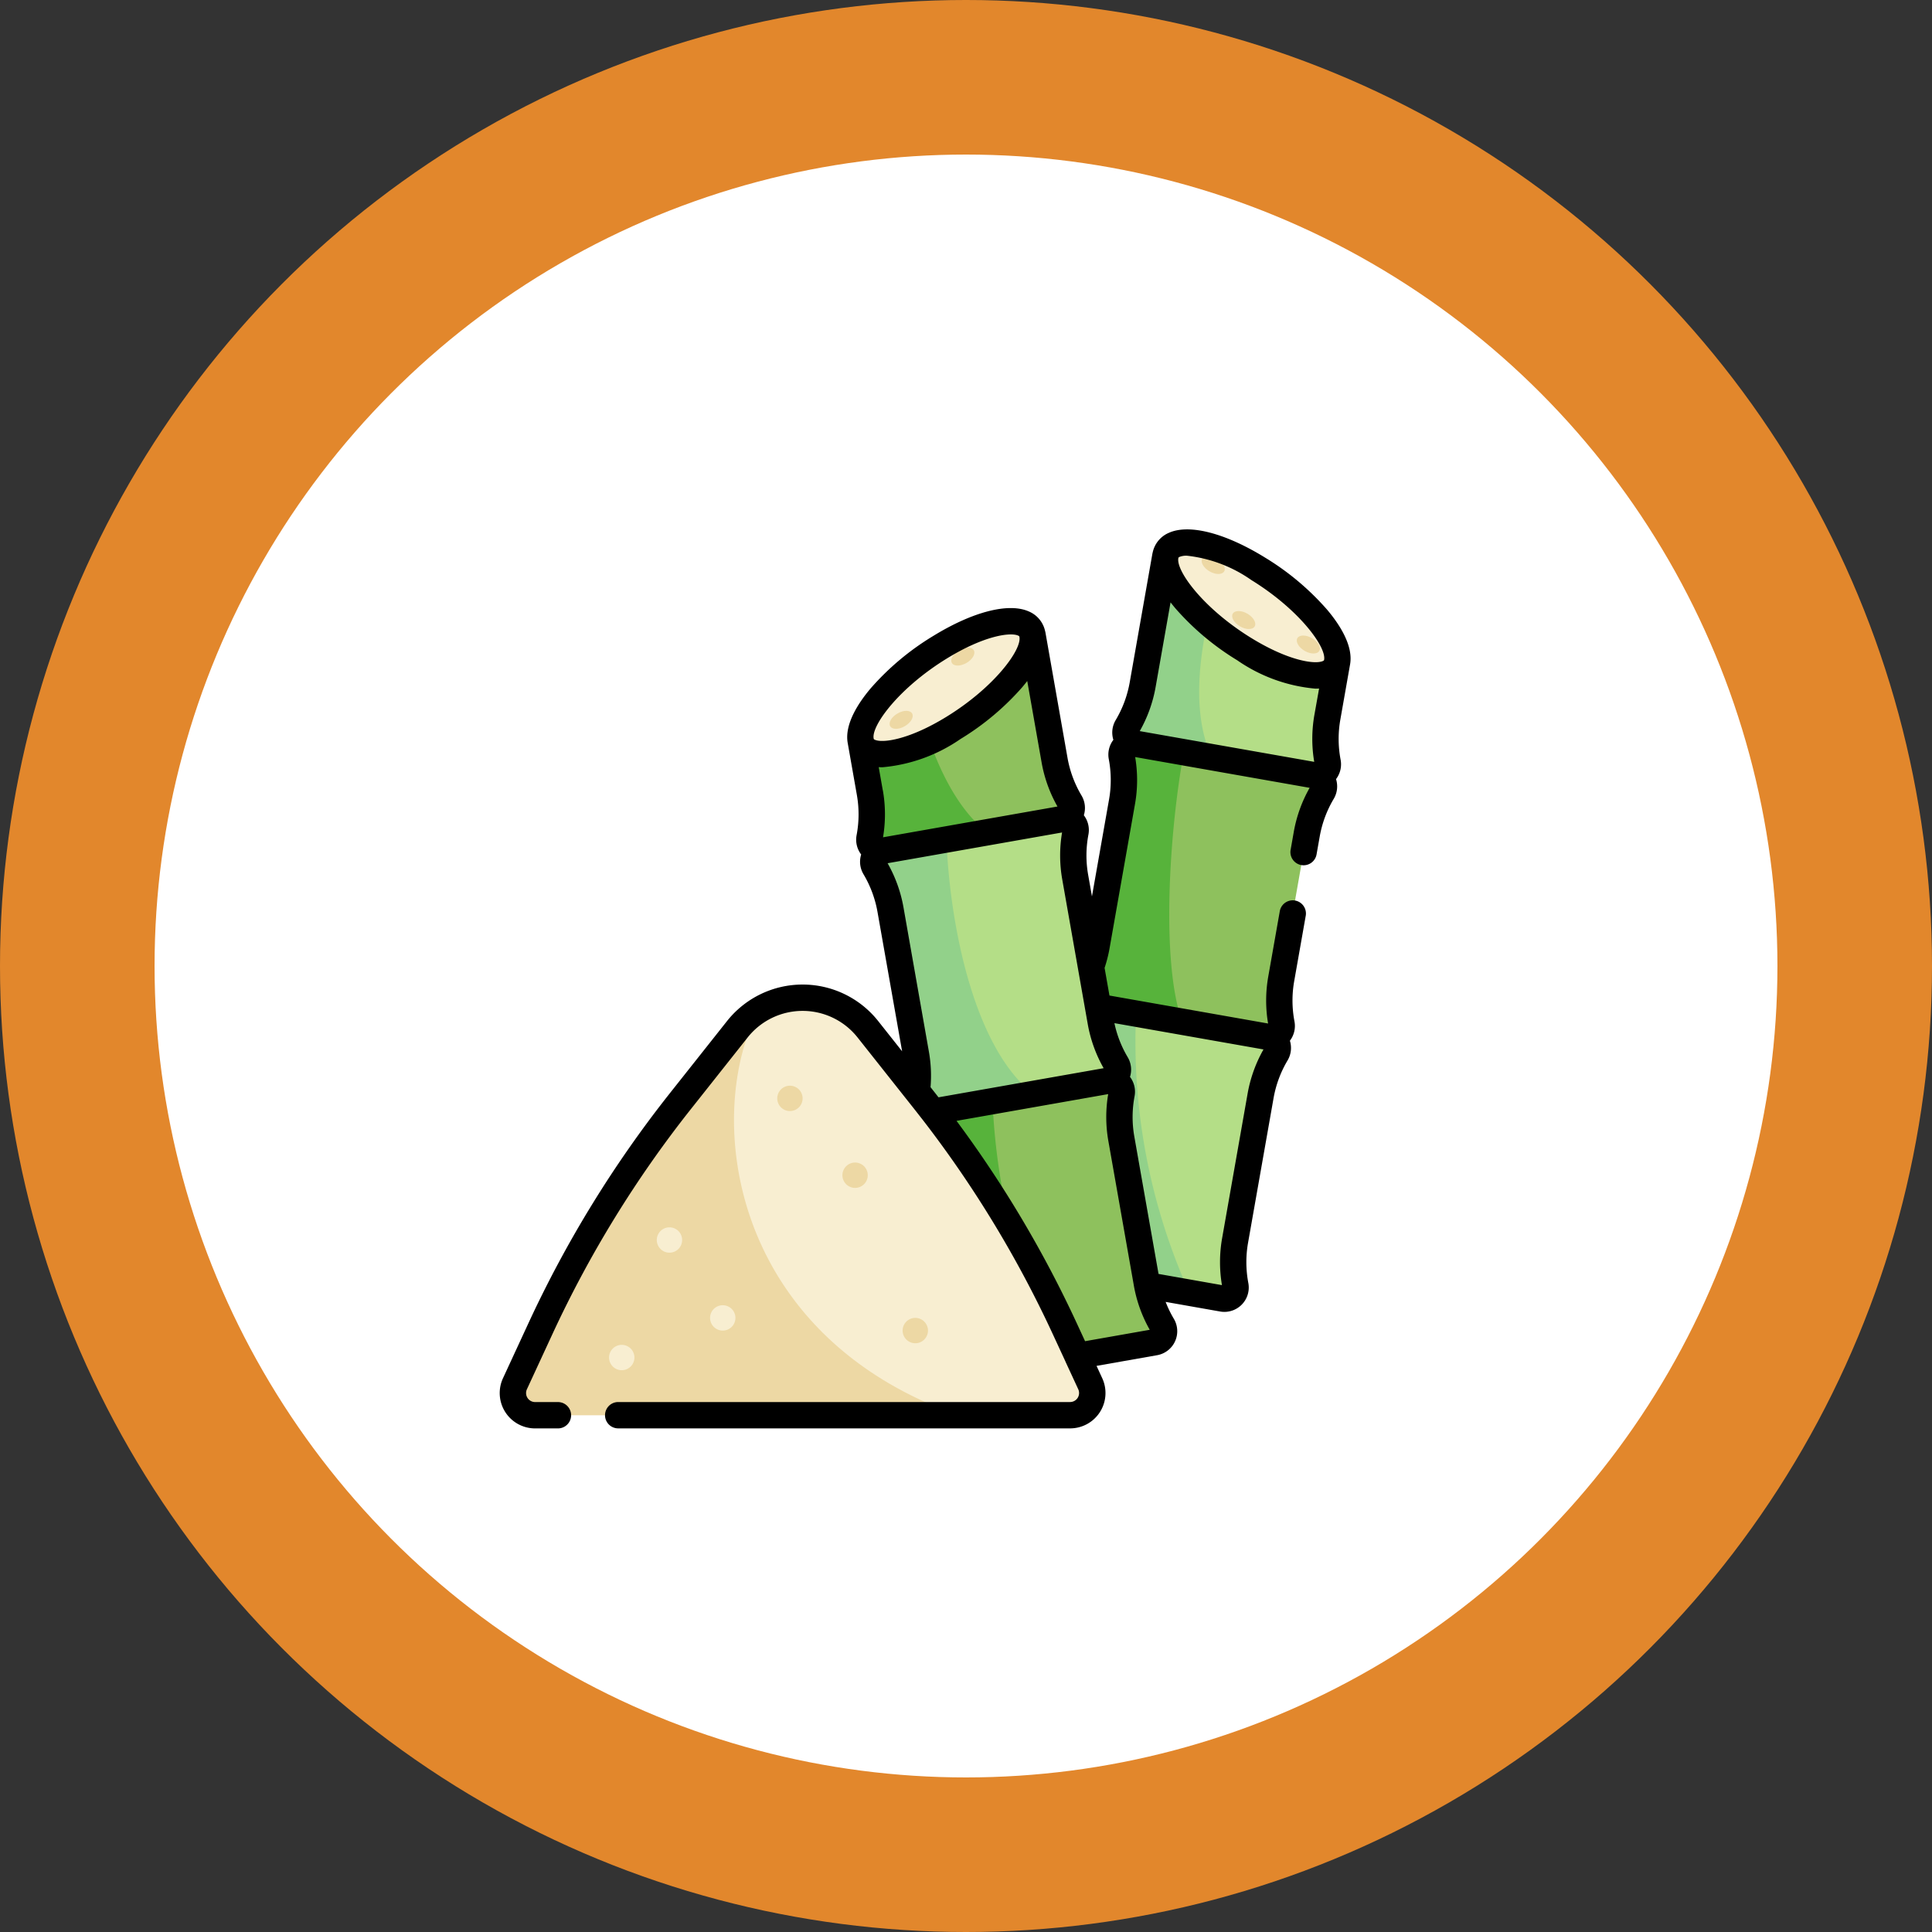 <svg xmlns="http://www.w3.org/2000/svg" width="150" height="150" viewBox="0 0 150 150">
  <rect x="0" y="0" width="150" height="150" fill="#333333" stroke="none"/>
  <g id="Grupo_224037" data-name="Grupo 224037" transform="translate(-1072.761 -11828)">
    <g id="Grupo_223937" data-name="Grupo 223937" transform="translate(-60.239 -353)">
      <circle id="Elipse_6362" data-name="Elipse 6362" cx="75" cy="75" r="75" transform="translate(1133 12181)" fill="#e2872c"/>
      <circle id="Elipse_6363" data-name="Elipse 6363" cx="63" cy="63" r="63" transform="translate(1145 12193)" fill="#fff"/>
    </g>
    <g id="Grupo_149413" data-name="Grupo 149413" transform="translate(553.559 -845.899)">
      <g id="Grupo_149412" data-name="Grupo 149412" transform="translate(558 12715)">
        <path id="Trazado_252868" data-name="Trazado 252868" d="M332.506,293.684l-13.978-2.464a.869.869,0,0,1-.6-1.3,9.732,9.732,0,0,0,1.217-3.28l1.978-11.216a9.728,9.728,0,0,0-.022-3.5.869.869,0,0,1,1-1.018l13.977,2.465a.869.869,0,0,1,.6,1.3,9.719,9.719,0,0,0-1.217,3.279l-1.978,11.217a9.724,9.724,0,0,0,.022,3.5A.87.87,0,0,1,332.506,293.684Z" transform="translate(-276.393 -233.963)" fill="#b4de87"/>
        <path id="Trazado_252869" data-name="Trazado 252869" d="M325.8,271.558l-3.694-.651a.869.869,0,0,0-1,1.018,9.728,9.728,0,0,1,.022,3.5l-1.978,11.216a9.732,9.732,0,0,1-1.217,3.28.869.869,0,0,0,.6,1.3l11.41,2.011A47.465,47.465,0,0,1,325.8,271.558Z" transform="translate(-276.393 -233.963)" fill="#92d18a"/>
        <path id="Trazado_252870" data-name="Trazado 252870" d="M358.777,144.68,344.8,142.215a.869.869,0,0,1-.6-1.3,9.721,9.721,0,0,0,1.217-3.279l1.978-11.217a9.7,9.7,0,0,0-.022-3.5.87.87,0,0,1,1.005-1.018l13.977,2.464a.87.87,0,0,1,.6,1.3,9.721,9.721,0,0,0-1.217,3.28l-1.978,11.216a9.7,9.7,0,0,0,.022,3.5A.87.87,0,0,1,358.777,144.68Z" transform="translate(-299.083 -105.272)" fill="#8ec15d"/>
        <path id="Trazado_252871" data-name="Trazado 252871" d="M352.2,122.577l-3.822-.674a.869.869,0,0,0-1,1.018,9.722,9.722,0,0,1,.022,3.5l-1.978,11.217a9.718,9.718,0,0,1-1.218,3.28.87.87,0,0,0,.6,1.3l7.267,1.281C350.376,138.792,351.108,128.4,352.2,122.577Z" transform="translate(-299.083 -105.272)" fill="#57b33b"/>
        <path id="Trazado_252872" data-name="Trazado 252872" d="M386.056,31.181a9.7,9.7,0,0,1-.022-3.5l.756-4.287-13.334-8.224-1.76,9.982a9.714,9.714,0,0,1-1.218,3.279.87.87,0,0,0,.6,1.3L385.052,32.2A.869.869,0,0,0,386.056,31.181Z" transform="translate(-321.775 -13.104)" fill="#b4de87"/>
        <path id="Trazado_252873" data-name="Trazado 252873" d="M377.374,17.589l-3.919-2.417-1.76,9.982a9.722,9.722,0,0,1-1.218,3.28.869.869,0,0,0,.6,1.3l5.969,1.053C375.252,26.827,376.313,21.546,377.374,17.589Z" transform="translate(-321.775 -13.104)" fill="#92d18a"/>
        <path id="Trazado_252874" data-name="Trazado 252874" d="M271.3,334.18l-13.977,2.464a.869.869,0,0,1-1.005-1.018,9.73,9.73,0,0,0,.022-3.5l-1.978-11.216a9.72,9.72,0,0,0-1.217-3.28.87.87,0,0,1,.6-1.3l13.977-2.464a.869.869,0,0,1,1,1.018,9.726,9.726,0,0,0-.022,3.5l1.978,11.217a9.722,9.722,0,0,0,1.218,3.279A.87.87,0,0,1,271.3,334.18Z" transform="translate(-220.438 -271.068)" fill="#8ec15d"/>
        <path id="Trazado_252875" data-name="Trazado 252875" d="M258.7,325.617l-4.96.874a.869.869,0,0,0-.6,1.3,9.721,9.721,0,0,1,1.217,3.28l1.978,11.216a9.727,9.727,0,0,1-.022,3.5.869.869,0,0,0,1,1.018l8.113-1.43C260.746,341.663,258.952,332.036,258.7,325.617Z" transform="translate(-220.436 -281.227)" fill="#57b33b"/>
        <path id="Trazado_252876" data-name="Trazado 252876" d="M245.027,185.179l-13.977,2.464a.869.869,0,0,1-1.005-1.018,9.713,9.713,0,0,0,.022-3.5l-1.978-11.217a9.719,9.719,0,0,0-1.217-3.279.869.869,0,0,1,.6-1.3l13.977-2.464a.869.869,0,0,1,1,1.018,9.728,9.728,0,0,0-.022,3.5l1.978,11.217a9.706,9.706,0,0,0,1.217,3.28A.869.869,0,0,1,245.027,185.179Z" transform="translate(-197.746 -142.379)" fill="#b4de87"/>
        <path id="Trazado_252877" data-name="Trazado 252877" d="M232.428,176.617l-4.96.874a.869.869,0,0,0-.6,1.3,9.719,9.719,0,0,1,1.217,3.279l1.978,11.217a9.713,9.713,0,0,1-.022,3.5.869.869,0,0,0,1.005,1.018l8.113-1.43C234.474,192.663,232.68,183.036,232.428,176.617Z" transform="translate(-197.746 -152.54)" fill="#92d18a"/>
        <path id="Trazado_252878" data-name="Trazado 252878" d="M235.865,73a9.708,9.708,0,0,1-1.217-3.28l-1.716-9.729L219.6,68.212l.711,4.033a9.728,9.728,0,0,1-.022,3.5.869.869,0,0,0,1,1.018L235.269,74.3A.87.87,0,0,0,235.865,73Z" transform="translate(-191.57 -51.81)" fill="#8ec15d"/>
        <path id="Trazado_252879" data-name="Trazado 252879" d="M219.6,102.75l.711,4.033a9.728,9.728,0,0,1-.022,3.5.869.869,0,0,0,1,1.018l8.113-1.431c-2.561-2.027-4.257-5.82-5.311-9.891Z" transform="translate(-191.57 -86.348)" fill="#57b33b"/>
        <path id="Trazado_252880" data-name="Trazado 252880" d="M43.991,266.723a6.468,6.468,0,0,0-5.07,2.452L34.5,274.758a87.728,87.728,0,0,0-10.851,17.634l-1.99,4.3a1.723,1.723,0,0,0,1.564,2.446H64.76a1.723,1.723,0,0,0,1.564-2.446l-1.99-4.3a87.733,87.733,0,0,0-10.851-17.634l-4.423-5.583A6.469,6.469,0,0,0,43.991,266.723Z" transform="translate(-20.475 -230.362)" fill="#f8eed1"/>
        <path id="Trazado_252881" data-name="Trazado 252881" d="M40.553,273.984a6.467,6.467,0,0,0-1.631,1.462L34.5,281.029a87.722,87.722,0,0,0-10.851,17.634l-1.99,4.3a1.723,1.723,0,0,0,1.564,2.446H56.054C38.185,299.066,36.358,282.026,40.553,273.984Z" transform="translate(-20.475 -236.633)" fill="#edd8a4"/>
        <path id="Trazado_252882" data-name="Trazado 252882" d="M406.287,16.763c-.3,1.721-3.534,1.274-7.216-1s-6.422-5.507-6.118-7.227,3.534-1.274,7.216,1S406.59,15.043,406.287,16.763Z" transform="translate(-341.272 -6.471)" fill="#f8eed1"/>
        <path id="Trazado_252883" data-name="Trazado 252883" d="M219.452,61.582c.3,1.721,3.534,1.274,7.216-1s6.422-5.506,6.118-7.227-3.534-1.273-7.216,1S219.149,59.862,219.452,61.582Z" transform="translate(-191.424 -45.18)" fill="#f8eed1"/>
        <path id="Trazado_252884" data-name="Trazado 252884" d="M78.253,465.4a.984.984,0,1,1-.984-.984A.984.984,0,0,1,78.253,465.4Z" transform="translate(-67.795 -401.103)" fill="#f8eed1"/>
        <path id="Trazado_252885" data-name="Trazado 252885" d="M105.432,398.48a.984.984,0,1,1-.984-.984A.984.984,0,0,1,105.432,398.48Z" transform="translate(-91.269 -343.307)" fill="#f8eed1"/>
        <path id="Trazado_252886" data-name="Trazado 252886" d="M135.78,442.847a.984.984,0,1,1-.984-.984A.984.984,0,0,1,135.78,442.847Z" transform="translate(-117.48 -381.626)" fill="#f8eed1"/>
        <g id="Grupo_149411" data-name="Grupo 149411" transform="translate(21.549 2.068)">
          <path id="Trazado_252887" data-name="Trazado 252887" d="M245.44,450.058a.984.984,0,1,1-.984-.984A.984.984,0,0,1,245.44,450.058Z" transform="translate(-233.739 -389.922)" fill="#edd8a4"/>
          <path id="Trazado_252888" data-name="Trazado 252888" d="M174.038,317.824a.984.984,0,1,1-.983-.984A.984.984,0,0,1,174.038,317.824Z" transform="translate(-172.071 -275.715)" fill="#edd8a4"/>
          <path id="Trazado_252889" data-name="Trazado 252889" d="M211.147,361.586a.984.984,0,1,1-.984-.984A.984.984,0,0,1,211.147,361.586Z" transform="translate(-204.121 -313.511)" fill="#edd8a4"/>
          <path id="Trazado_252890" data-name="Trazado 252890" d="M272.907,67.528c-.158-.273-.667-.275-1.137,0s-.724.713-.566.986.667.274,1.138,0S273.065,67.8,272.907,67.528Z" transform="translate(-257.649 -60.213)" fill="#edd8a4"/>
          <path id="Trazado_252891" data-name="Trazado 252891" d="M237.781,103.549c-.158-.273-.667-.274-1.137,0s-.724.713-.566.986.667.275,1.137,0S237.939,103.822,237.781,103.549Z" transform="translate(-227.311 -91.323)" fill="#edd8a4"/>
          <path id="Trazado_252892" data-name="Trazado 252892" d="M413.814,15.377c-.158.273.1.715.567.986s.979.27,1.137,0-.1-.715-.566-.986S413.972,15.1,413.814,15.377Z" transform="translate(-380.818 -15.171)" fill="#edd8a4"/>
          <path id="Trazado_252893" data-name="Trazado 252893" d="M467.978,60.66c-.158.273.1.715.566.986s.98.271,1.138,0-.1-.715-.566-.987S468.135,60.387,467.978,60.66Z" transform="translate(-427.598 -54.281)" fill="#edd8a4"/>
          <path id="Trazado_252894" data-name="Trazado 252894" d="M431.173,46.718c-.158.273.1.715.566.987s.98.27,1.138,0-.1-.715-.566-.987S431.33,46.446,431.173,46.718Z" transform="translate(-395.81 -42.24)" fill="#edd8a4"/>
        </g>
        <path id="Trazado_252895" data-name="Trazado 252895" d="M78.232,6.225a20.577,20.577,0,0,0-4.8-4.029C70.328.279,67.53-.441,65.951.268A2.143,2.143,0,0,0,64.7,1.78c-.01.036-.019.073-.026.111l-1.76,9.983a8.675,8.675,0,0,1-1.09,2.934,1.893,1.893,0,0,0-.179,1.532,1.89,1.89,0,0,0-.356,1.5,8.665,8.665,0,0,1,.02,3.13l-1.327,7.525-.294-1.668a8.664,8.664,0,0,1,.02-3.131,1.891,1.891,0,0,0-.356-1.5,1.891,1.891,0,0,0-.179-1.531,8.673,8.673,0,0,1-1.09-2.935L56.37,8a1.1,1.1,0,0,0-.027-.111,2.141,2.141,0,0,0-1.25-1.512c-1.579-.709-4.377.012-7.484,1.928a20.562,20.562,0,0,0-4.8,4.029c-.959,1.133-2.047,2.789-1.791,4.245l.711,4.033a8.661,8.661,0,0,1-.02,3.13,1.893,1.893,0,0,0,.355,1.5,1.891,1.891,0,0,0,.18,1.531,8.666,8.666,0,0,1,1.089,2.935L45.243,40.52l-1.855-2.342a7.49,7.49,0,0,0-11.742,0l-4.423,5.583A88.865,88.865,0,0,0,16.245,61.6l-1.989,4.3a2.745,2.745,0,0,0,2.491,3.9h1.775a1.022,1.022,0,1,0,0-2.045H16.747a.7.7,0,0,1-.635-.994l1.989-4.3A86.817,86.817,0,0,1,28.826,45.031l4.423-5.583a5.445,5.445,0,0,1,8.536,0l4.423,5.583c.211.267.419.536.627.8l.007.01A86.785,86.785,0,0,1,56.932,62.46l.994,2.148,0,.007.992,2.144a.7.7,0,0,1-.636.994H23.2a1.022,1.022,0,1,0,0,2.045H58.286a2.745,2.745,0,0,0,2.492-3.9l-.44-.952,4.7-.829a1.891,1.891,0,0,0,1.3-2.83,8.669,8.669,0,0,1-.635-1.309l4.233.747a1.892,1.892,0,0,0,2.187-2.215,8.674,8.674,0,0,1-.02-3.13l1.978-11.217a8.655,8.655,0,0,1,1.09-2.935A1.893,1.893,0,0,0,75.35,39.7a1.891,1.891,0,0,0,.355-1.5,8.661,8.661,0,0,1-.02-3.13l.9-5.1a1.023,1.023,0,0,0-2.014-.355l-.9,5.1a10.709,10.709,0,0,0-.014,3.649L61.341,36.192l-.378-2.145a10.664,10.664,0,0,0,.383-1.505l1.978-11.217a10.7,10.7,0,0,0,.013-3.649l13.546,2.389A10.7,10.7,0,0,0,75.649,23.5l-.237,1.347a1.023,1.023,0,1,0,2.014.355l.238-1.347a8.652,8.652,0,0,1,1.09-2.935,1.891,1.891,0,0,0,.179-1.531,1.894,1.894,0,0,0,.355-1.5,8.661,8.661,0,0,1-.02-3.13l.756-4.286h0C80.279,9.013,79.19,7.358,78.232,6.225Zm-35.1,10.113c-.087-.038-.09-.057-.1-.112-.175-.991,1.938-3.891,5.648-6.179,2.942-1.815,4.98-2.07,5.573-1.8.087.039.09.058.1.112h0c.175.991-1.939,3.892-5.648,6.179C45.766,16.35,43.729,16.6,43.135,16.338Zm.611,3.921-.317-1.8c.094.005.189.01.288.01a12.6,12.6,0,0,0,6.064-2.195,20.574,20.574,0,0,0,4.8-4.03c.125-.149.253-.306.38-.471l1.113,6.31a10.7,10.7,0,0,0,1.234,3.434L43.761,23.907A10.7,10.7,0,0,0,43.747,20.259Zm4.064,23.5-.357-.452a10.715,10.715,0,0,0-.125-2.739L45.351,29.354a10.692,10.692,0,0,0-1.235-3.434l13.546-2.388a10.7,10.7,0,0,0,.014,3.649L59.654,38.4a10.7,10.7,0,0,0,1.235,3.433l-12.82,2.261ZM73.3,40.377a10.709,10.709,0,0,0-1.234,3.434L70.089,55.027a10.707,10.707,0,0,0-.014,3.649l-4.923-.869L63.271,47.139a8.674,8.674,0,0,1,.02-3.13,1.89,1.89,0,0,0-.355-1.5,1.893,1.893,0,0,0-.179-1.531,8.663,8.663,0,0,1-1.031-2.642ZM61.243,43.845a10.683,10.683,0,0,0,.014,3.649l1.978,11.216a10.691,10.691,0,0,0,1.234,3.434l-5.021.885-.66-1.428a88.913,88.913,0,0,0-9.321-15.679ZM77.253,14.4a10.707,10.707,0,0,0-.014,3.649L63.693,15.662a10.7,10.7,0,0,0,1.234-3.434l1.158-6.563c.126.165.255.322.38.471a20.566,20.566,0,0,0,4.8,4.029,12.6,12.6,0,0,0,6.064,2.2c.1,0,.194,0,.288-.01Zm.756-4.286v0c-.01.053-.014.072-.1.11-.593.266-2.631.012-5.573-1.8-3.709-2.287-5.822-5.187-5.648-6.179.01-.055.013-.073.1-.112a1.428,1.428,0,0,1,.564-.089,10.731,10.731,0,0,1,5.009,1.892C76.07,6.223,78.183,9.124,78.009,10.115Z" transform="translate(-14.001 0)"/>
      </g>
    </g>
  </g>
</svg>
